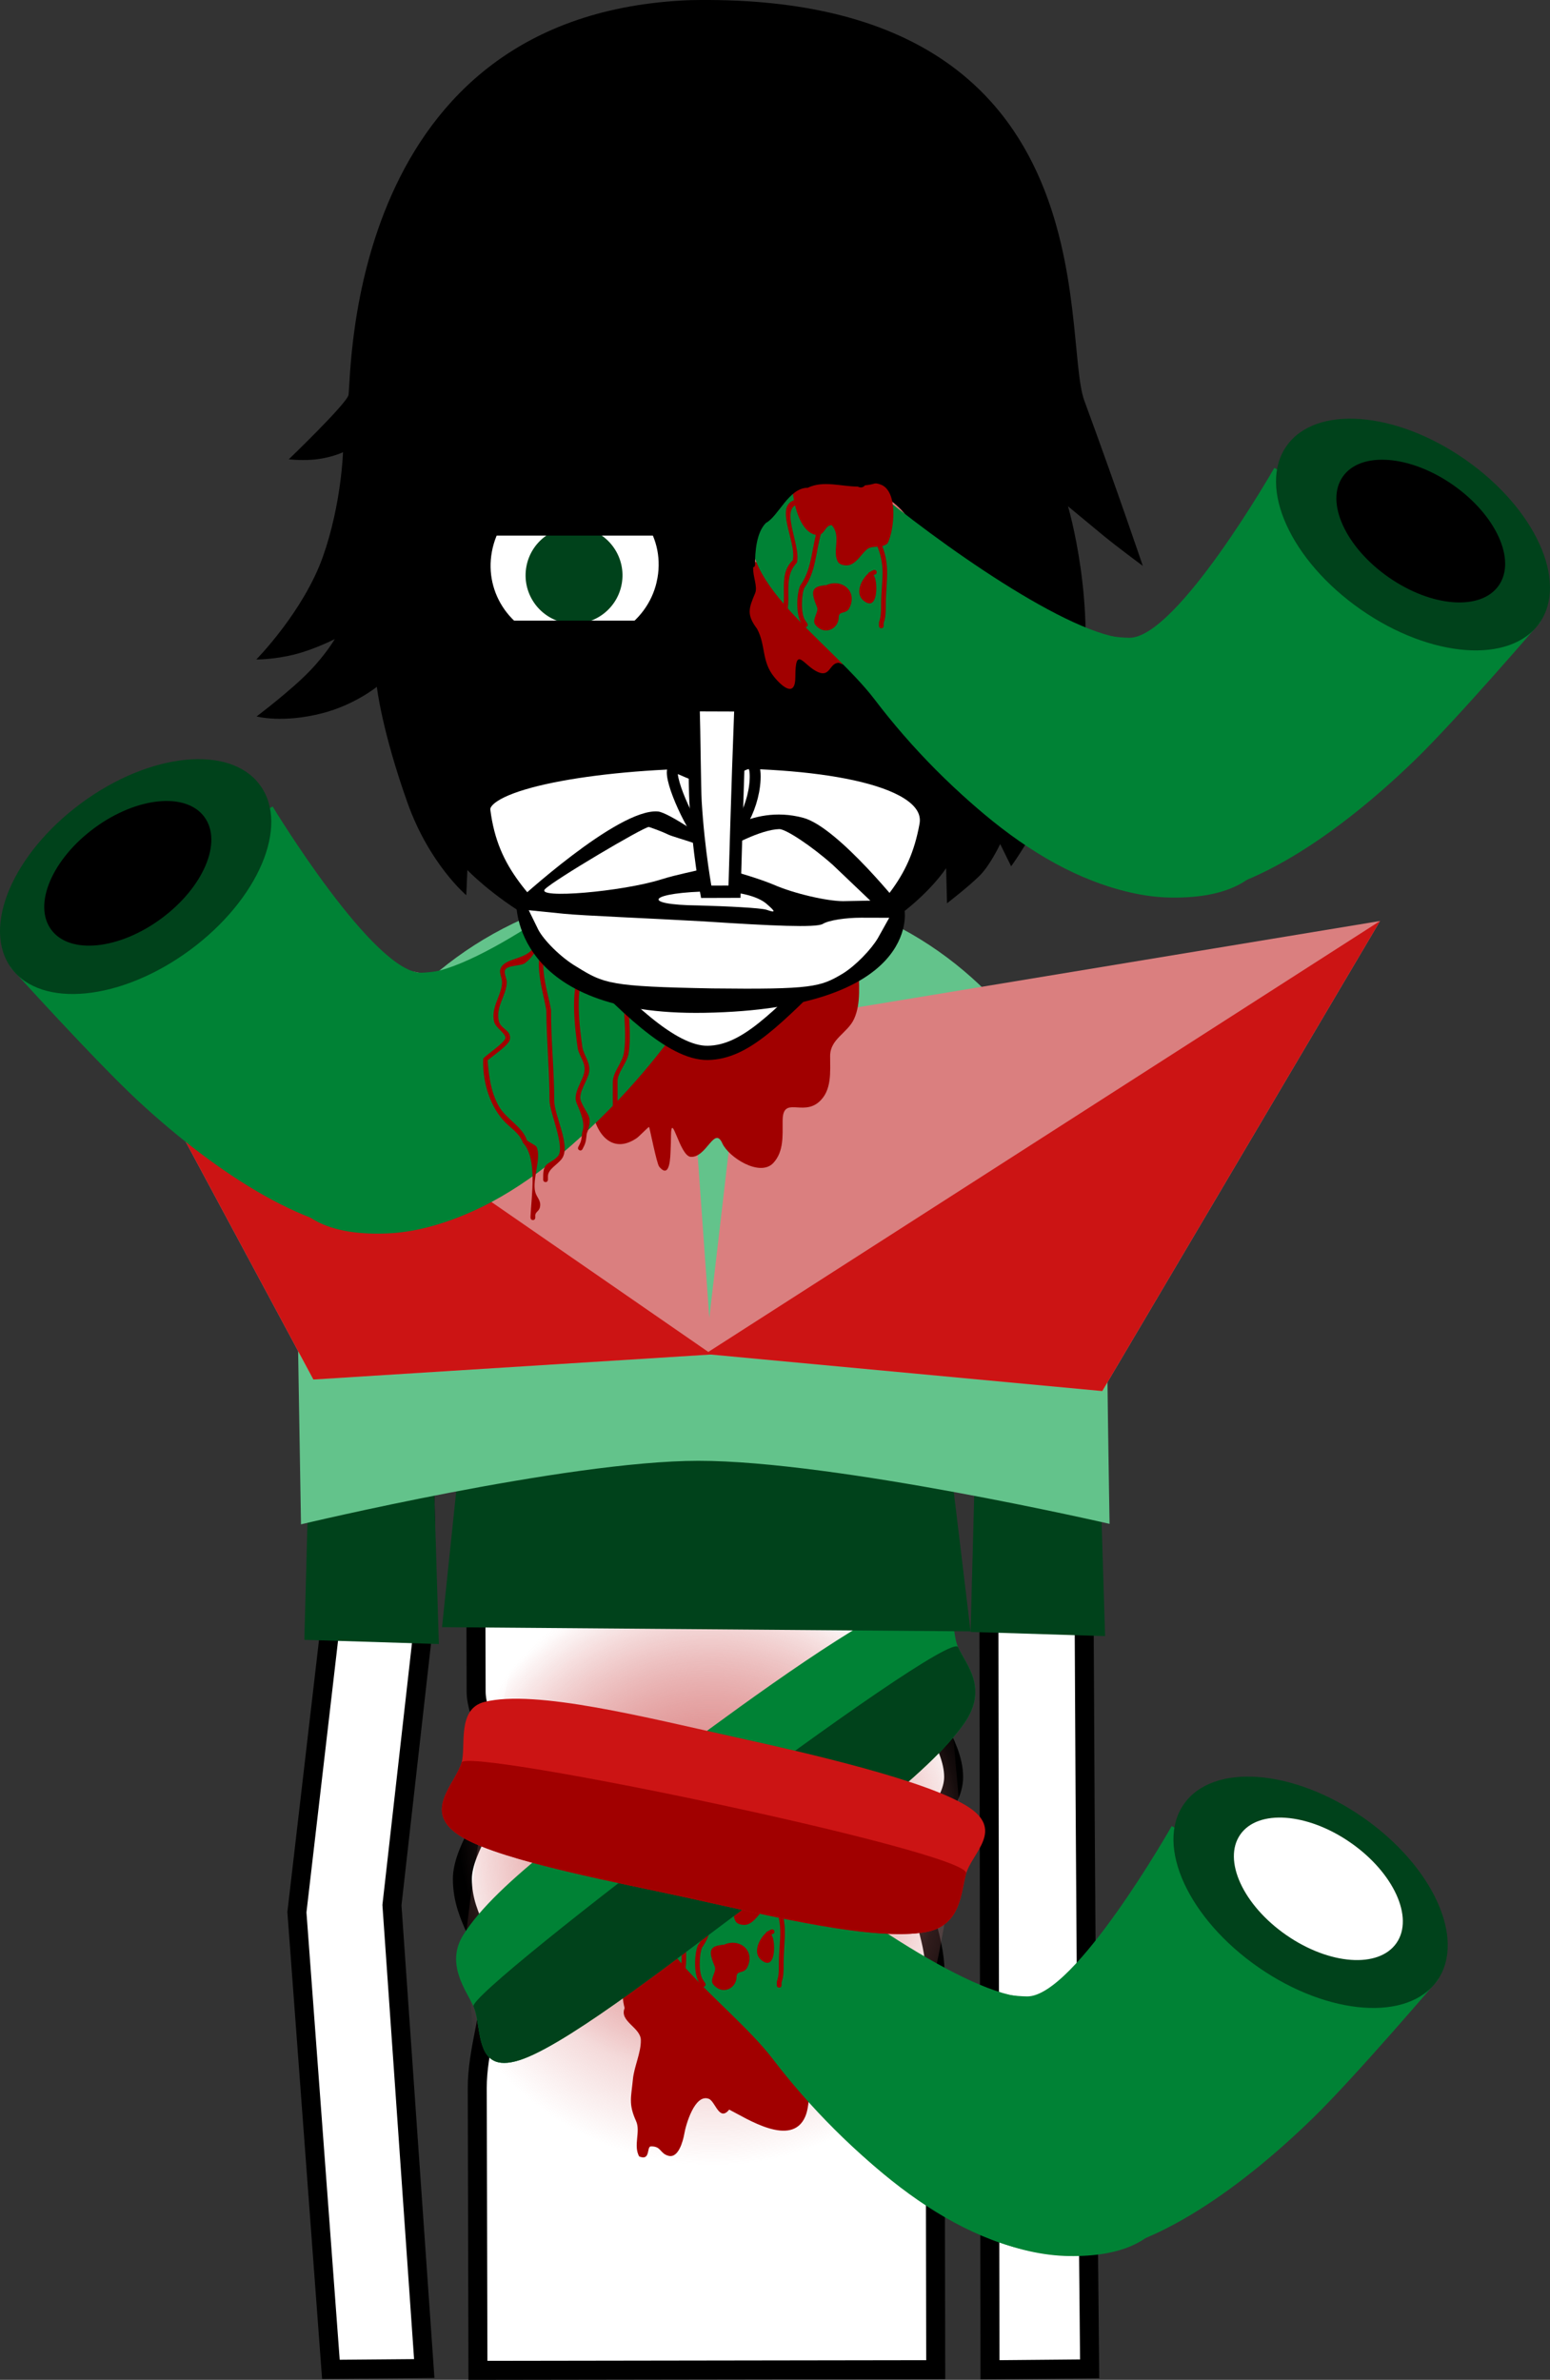 <svg version="1.1" xmlns="http://www.w3.org/2000/svg" xmlns:xlink="http://www.w3.org/1999/xlink" width="163.247" height="250.665" viewBox="0,0,163.247,250.665"><rect x="0" y="0" width="163.247" height="250.665" fill="#333333" stroke="none"/><defs><radialGradient cx="241.196" cy="246.905" r="26.321" gradientUnits="userSpaceOnUse" id="color-1"><stop offset="0" stop-color="#da7f7f"/><stop offset="1" stop-color="#da7f7f" stop-opacity="0"/></radialGradient><radialGradient cx="241.767" cy="252.503" r="30.419" gradientUnits="userSpaceOnUse" id="color-2"><stop offset="0" stop-color="#da7f7f"/><stop offset="1" stop-color="#da7f7f" stop-opacity="0"/></radialGradient><radialGradient cx="254.98" cy="114.198" r="9.527" gradientUnits="userSpaceOnUse" id="color-3"><stop offset="0" stop-color="#ff0000"/><stop offset="1" stop-color="#da7f7f"/></radialGradient></defs><g transform="translate(-166.695,-54.835)"><g data-paper-data="{&quot;isPaintingLayer&quot;:true}" fill-rule="nonzero" stroke-linejoin="miter" stroke-miterlimit="10" stroke-dasharray="" stroke-dashoffset="0" style="mix-blend-mode: normal"><path d="M201.545,304.392l-3.579,-48.147l3.78,-32.504c0,0 -0.956,-31.727 -0.994,-37.36c-0.055,-8.153 8.187,-36.761 40.202,-36.921c31.602,-0.158 39.857,29.487 39.849,36.897c-0.077,46.243 0.654,117.986 0.654,117.986l-10.497,0.096l-0.159,-114.843c0,0 0.075,-3.099 -2.816,-3.154c-3.434,-0.065 -2.945,3.116 -2.945,3.116c0,0 0.034,18.978 0.058,32.193c0.005,2.615 -1.49,6.346 -1.483,10c0.006,3.144 3.512,6.602 3.518,10.251c0.006,3.213 -3.988,6.074 -3.982,9.5c0.006,3.627 2.013,7.326 2.02,11c0.038,21.412 0.075,41.927 0.075,41.927l-48.214,0.072c0,0 -0.032,-14.897 -0.072,-29.748c-0.01,-3.868 1.479,-7.821 1.468,-11.25c-0.012,-3.919 -3.025,-6.307 -3.036,-10.749c-0.009,-3.33 3.733,-7.532 3.725,-10.502c-0.009,-3.452 -2.267,-6.59 -2.275,-9.249c-0.043,-16.361 -0.116,-43.735 -0.116,-43.735c0,0 0.279,-2.919 -2.886,-2.934c-3.111,-0.015 -2.816,2.909 -2.816,2.909l0.625,33.702l-3.674,32.556l3.402,48.808z" fill="#ffffff" stroke="#000000" stroke-width="2" stroke-linecap="butt"/><path d="M214.874,253.441l2.144,-24.384c0,0 33.762,-14.444 43.052,-12.311c6.623,1.521 7.447,23.908 7.447,23.908l-2.287,24.098c0,0 -28.614,14.265 -37.215,12.333c-8.161,-1.833 -13.141,-23.644 -13.141,-23.644z" fill="url(#color-1)" stroke="#000000" stroke-width="0" stroke-linecap="butt"/><path d="M265.516,219.989l2.287,25.757c0,0 -2.685,28.689 -10.08,34.489c-8.984,7.046 -39.99,4.781 -39.99,4.781l-2.001,-26.062c0,0 4.643,-41.298 12.168,-47.187c8.853,-6.929 37.617,8.223 37.617,8.223z" data-paper-data="{&quot;index&quot;:null}" fill="url(#color-2)" stroke="#000000" stroke-width="0" stroke-linecap="butt"/><path d="M240.644,261.121c-0.819,0 -1.483,-0.664 -1.483,-1.483c0,-0.819 0.664,-1.483 1.483,-1.483c0.819,0 1.483,0.664 1.483,1.483c0,0.819 -0.664,1.483 -1.483,1.483z" data-paper-data="{&quot;index&quot;:null}" fill="#000000" stroke="none" stroke-width="1.5" stroke-linecap="butt"/><path d="M232.482,266.352c-0.464,-1.725 0.051,-3.206 -1.205,-5.105c-0.803,-2.039 1.525,-3.615 1.046,-5.258c-0.257,-0.882 -1.425,-1.684 -1.807,-2.64c-0.471,-1.207 0.532,-4.882 1.849,-5.296c0.995,-0.313 2.319,0.117 3.333,0.115c2.489,0.004 3.932,2.029 6.087,2.251c0.28,0.029 1.746,-1.126 2.563,-1.126c3.412,0.018 6.9,1.652 9.125,4.268c2.106,2.486 0.734,5.18 1.778,8.051c0.933,2.567 2.876,6.539 1.514,9.327c-1.035,1.051 -3.74,2.041 -4.386,3.171c-0.612,1.071 -0.38,2.495 -0.877,3.669c-1.438,3.302 -6.192,0.177 -8.008,-0.743c-1.054,1.313 -1.452,-0.874 -2.153,-1.137c-1.484,-0.557 -2.425,2.773 -2.576,3.692c-0.137,0.774 -0.616,2.574 -1.651,2.316c-0.942,-0.235 -0.743,-1.021 -1.87,-0.996c-0.469,0.011 -0.006,1.572 -1.234,1.058c-0.637,-1.178 0.178,-2.618 -0.324,-3.723c-0.822,-1.812 -0.513,-2.508 -0.333,-4.402c0.131,-1.361 0.86,-2.787 0.836,-4.137c-0.023,-1.325 -2.295,-1.967 -1.709,-3.355z" fill="#a10000" stroke="none" stroke-width="0.5" stroke-linecap="butt"/><g stroke="none" stroke-linecap="butt"><g data-paper-data="{&quot;index&quot;:null}"><g fill="#008235" stroke-width="0"><path d="M238.714,253.579c1.91,-2.653 26.244,11.453 36.163,11.535c5.019,0.041 15.224,-17.943 15.224,-17.943l28.101,16.126c0,0 -8.768,10.283 -13.218,14.62c-8.025,7.821 -17.733,14.562 -25.665,14.464c-22.177,-0.275 -42.452,-36.234 -40.604,-38.801z"/><path d="M248.1,271.723c-4.921,-6.435 -16.676,-13.605 -11.944,-20.18c0.303,-0.422 0.622,-1.02 1.115,-1.542c1.166,-1.236 2.921,-2.514 4.988,-2.699c1.601,-0.143 3.85,0.721 5.338,1.961c6.853,5.713 21.142,15.883 27.279,15.933c9.919,0.082 26.618,27.541 4.441,27.267c-11.298,-0.14 -23.695,-10.901 -31.219,-20.74z"/></g><g><g fill="none" stroke-width="1" font-family="sans-serif" font-weight="normal" font-size="12" text-anchor="start"/><g fill="#00421b" stroke-width="0"><path d="M310.215,246.24c7.377,5.119 10.901,12.81 7.871,17.177c-3.03,4.367 -11.468,3.757 -18.845,-1.362c-7.377,-5.119 -10.901,-12.81 -7.871,-17.177c3.03,-4.367 11.468,-3.757 18.845,1.362z"/></g><g fill="#ffffff" stroke-width="0"><path d="M308.925,248.911c4.544,3.153 6.715,7.891 4.848,10.581c-1.867,2.69 -7.064,2.314 -11.608,-0.839c-4.544,-3.153 -6.715,-7.891 -4.848,-10.581c1.867,-2.69 7.064,-2.314 11.608,0.839z"/></g></g></g><g fill="#a10000" stroke-width="0.5"><path d="M239.341,249.316c-0.047,0.038 -0.192,0.132 -0.338,-0.013c-0.177,-0.176 -0.001,-0.354 -0.001,-0.354l0.046,-0.047c2.002,-1.991 4.039,-0.564 6.273,-0.386c1.617,1.282 1.921,-0.002 3.354,0.549c1.843,0.708 1.426,4.789 0.722,6.181c-0.684,0.603 -1.579,0.15 -2.166,0.636c-0.601,0.497 -1.016,1.392 -1.843,1.66c-0.313,0.101 -0.99,0.025 -1.196,-0.301c-0.685,-1.083 0.378,-2.76 -0.695,-3.898c-0.789,0.02 -0.706,1.294 -1.774,1.011c-1.614,-0.428 -2.287,-3.324 -2.382,-5.039z"/><path d="M242.685,259.697c0.063,-0.032 0.127,-0.033 0.127,-0.033l0.055,0.016c0.02,-0.001 0.041,-0.003 0.062,-0.004c1.589,-0.749 3.355,0.56 2.472,2.378c-0.365,0.752 -1.177,0.22 -1.131,1.093c-0.095,1.197 -1.545,1.828 -2.448,0.716c-0.442,-0.544 0.372,-1.344 0.161,-1.862c-0.603,-1.48 -0.715,-2.152 0.702,-2.305z"/><path d="M247.941,258.604l0.092,0.183c0.349,0.715 0.357,3.765 -1.179,2.48c-0.88,-0.736 -0.255,-2.147 0.511,-2.844c0.015,-0.053 0.052,-0.107 0.131,-0.146c0.031,-0.016 0.059,-0.025 0.086,-0.029c0.117,-0.082 0.233,-0.146 0.346,-0.186c0,0 0.237,-0.08 0.317,0.157c0.08,0.237 -0.157,0.317 -0.157,0.317c-0.046,0.014 -0.095,0.037 -0.147,0.068z"/><path d="M237.856,263.858c-0.217,-0.123 -0.094,-0.341 -0.094,-0.341l0.185,-0.325c1.244,-1.672 -0.309,-4.442 1.461,-6.124c0.475,-2.104 -2.508,-6.452 0.975,-6.463c0,0 0.25,-0.001 0.251,0.249c0.001,0.25 -0.249,0.251 -0.249,0.251c-2.693,0.008 -0.044,4.301 -0.541,6.208c-1.72,1.809 -0.147,4.369 -1.479,6.152l-0.169,0.298c0,0 -0.123,0.217 -0.341,0.094z"/><path d="M240.897,264.062c-0.208,0.139 -0.347,-0.068 -0.347,-0.068l-0.223,-0.333c-0.571,-0.895 -0.516,-2.957 -0.134,-3.926c1.52,-2.096 1.077,-4.739 2.306,-7.22c0,0 0.111,-0.224 0.335,-0.113c0.224,0.111 0.113,0.335 0.113,0.335c-1.232,2.479 -0.791,5.119 -2.316,7.238c-0.303,0.758 -0.367,2.743 0.111,3.407l0.223,0.333c0,0 0.139,0.208 -0.068,0.347z"/><path d="M248.759,264.191c-0.25,0.001 -0.251,-0.249 -0.251,-0.249l0.002,-0.376c0.195,-0.568 0.215,-1.032 0.214,-1.625c-0.01,-3.169 0.698,-4.299 -0.885,-7.441c0,0 -0.112,-0.223 0.111,-0.336c0.223,-0.112 0.336,0.111 0.336,0.111c1.603,3.183 0.929,4.462 0.939,7.665c0.002,0.611 -0.012,1.126 -0.221,1.71l0.004,0.291c0,0 0.001,0.25 -0.249,0.251z"/></g></g><g stroke="none" stroke-width="0" stroke-linecap="butt"><g><path d="M267.599,228.329c0.811,1.831 3.249,4.286 0.647,8.021c-3.781,5.427 -14.215,12.844 -22.563,19.033c-6.968,5.166 -18.57,14.315 -23.814,16.286c-5.362,2.015 -4.299,-3.229 -5.305,-5.501c-0.699,-1.579 -2.991,-4.431 -1.101,-7.49c3.488,-5.643 13.878,-12.788 23.017,-19.564c7.345,-5.446 19.122,-14.016 24.479,-15.885c4.921,-1.717 3.687,2.949 4.64,5.1z" fill="#008235"/><path d="M267.599,228.329c0.811,1.831 3.249,4.286 0.647,8.021c-3.781,5.427 -14.215,12.844 -22.563,19.033c-6.968,5.166 -18.57,14.315 -23.814,16.286c-5.362,2.015 -4.299,-3.229 -5.305,-5.501c-0.699,-1.579 50.083,-39.99 51.035,-37.839z" fill="#00421b"/></g><g><path d="M268.449,252.173c-0.557,1.906 -0.475,5.478 -4.225,6.159c-5.448,0.989 -16.128,-1.628 -24.819,-3.542c-7.255,-1.597 -19.649,-3.87 -24.004,-6.427c-4.453,-2.615 -0.779,-5.523 -0.087,-7.886c0.481,-1.644 -0.534,-5.637 2.39,-6.376c5.393,-1.362 17.139,1.664 26.654,3.758c7.647,1.683 19.816,4.497 24.182,7.211c4.011,2.494 0.565,4.864 -0.09,7.102z" fill="#cc1414"/><path d="M268.449,252.173c-0.557,1.906 -0.475,5.478 -4.225,6.159c-5.448,0.989 -16.128,-1.628 -24.819,-3.542c-7.255,-1.597 -19.649,-3.87 -24.004,-6.427c-4.453,-2.615 -0.779,-5.523 -0.087,-7.886c0.481,-1.644 53.791,9.458 53.136,11.696z" fill="#a10000"/></g></g><path d="M213.25,226.222l1.833,-17.556c0,0 18.062,-2.667 26.833,-2.667c8.438,0 24.833,2.667 24.833,2.667l2.167,18z" fill="#00421b" stroke="none" stroke-width="0" stroke-linecap="butt"/><path d="M198.75,227.556l0.467,-17.556c0,0 4.597,-2.667 6.829,-2.667c2.147,0 6.32,2.667 6.32,2.667l0.551,18z" fill="#00421b" stroke="none" stroke-width="0" stroke-linecap="butt"/><path d="M268.917,226.722l0.467,-17.556c0,0 4.597,-2.667 6.829,-2.667c2.147,0 6.32,2.667 6.32,2.667l0.551,18z" fill="#00421b" stroke="none" stroke-width="0" stroke-linecap="butt"/><path d="M256.142,200.334c-0.571,0 -1.034,-0.463 -1.034,-1.034c0,-0.571 0.463,-1.034 1.034,-1.034c0.571,0 1.034,0.463 1.034,1.034c0,0.571 -0.463,1.034 -1.034,1.034z" fill="#000000" stroke="none" stroke-width="1.5" stroke-linecap="butt"/><path d="M250.883,204.569c-4.463,-0.314 -6.552,-1.794 -6.17,-2.58c0.118,-0.242 2.846,1.064 6.97,1.305c6.409,0.375 8.51,-0.632 8.51,-0.632v1.346c0,0 -2.413,1.047 -9.311,0.561z" fill="#000000" stroke="#000000" stroke-width="0" stroke-linecap="butt"/><path d="M223.07,199.3c0,-0.571 0.463,-1.034 1.034,-1.034c0.571,0 1.034,0.463 1.034,1.034c0,0.571 -0.463,1.034 -1.034,1.034c-0.571,0 -1.034,-0.463 -1.034,-1.034z" fill="#000000" stroke="none" stroke-width="1.5" stroke-linecap="butt"/><path d="M229.364,204.569c-6.897,0.486 -9.311,-0.561 -9.311,-0.561v-1.346c0,0 2.101,1.007 8.51,0.632c4.124,-0.241 6.853,-1.547 6.97,-1.305c0.383,0.786 -1.706,2.266 -6.17,2.58z" fill="#000000" stroke="#000000" stroke-width="0" stroke-linecap="butt"/><path d="M198.397,215.392c0,0 -0.467,-27.713 -0.478,-29.404c-0.058,-8.434 8.724,-38.031 42.841,-38.196c33.677,-0.163 42.473,30.505 42.465,38.171c-0.016,9.546 0.33,29.377 0.33,29.377c0,0 -28.844,-6.649 -43.319,-6.64c-13.886,0.008 -41.838,6.691 -41.838,6.691z" fill="#63c38b" stroke="#000000" stroke-width="0" stroke-linecap="butt"/><g stroke="#000000" stroke-width="0" stroke-linecap="butt"><g fill="#da7f7f"><path d="M240.956,197.451l4.019,-34.528l67.064,-11.079l-29.253,49.51z"/><path d="M199.702,200.137l-27.04,-50.357l66.529,13.091l2.486,34.626z" data-paper-data="{&quot;index&quot;:null}"/></g><g fill="#cc1414"><path d="M240.956,197.451l71.083,-45.608l-29.253,49.51z"/><path d="M199.702,200.137l-27.04,-50.357l69.014,47.717z" data-paper-data="{&quot;index&quot;:null}"/></g></g><path d="M224.448,151.184c-0.103,-0.094 -0.065,-0.245 -0.065,-0.245l0.138,-0.475c1.024,-1.4 4.197,-1.166 5.849,-1.233c4.156,-0.162 6.232,-0.422 10.138,1.382c3.111,1.035 7.18,-0.15 10.242,-0.539c4.301,-0.541 6.376,2.432 6.376,6.547c-0,1.789 0.288,3.868 -0.481,5.541c-0.684,1.49 -2.518,2.092 -2.52,3.898c-0.002,1.677 0.209,3.672 -1.212,4.872c-1.731,1.46 -3.784,-0.699 -3.79,1.955c-0.01,1.543 0.14,3.224 -0.972,4.434c-1.411,1.534 -4.719,-0.595 -5.377,-2.053c-0.85,-1.902 -1.659,1.541 -3.341,1.414c-1.159,-0.088 -2.039,-4.948 -2.068,-2.211c-0.007,0.504 -0.015,1.006 -0.042,1.509c-0.032,0.592 -0.033,3.145 -1.2,1.742c-0.269,-0.324 -1.02,-4.187 -1.067,-4.184c-0.115,0.009 -1.115,1.089 -1.379,1.227c-2.923,1.91 -4.705,-1.271 -4.666,-4.079c-1.796,-0.524 -1.659,-4.318 -1.638,-6.14c-0.505,-0.405 -1.234,-0.659 -1.481,-1.29c-0.41,-1.051 0.032,-2.86 -0.059,-4.002c-1.834,-2.553 -2.382,-5.153 -1.385,-8.069z" fill="#a10000" stroke="none" stroke-width="0.5" stroke-linecap="butt"/><g><path d="M197.109,103.213c0,0 6.163,-5.922 6.292,-6.788c0.337,-2.271 -0.168,-40.173 35.968,-41.574c44.636,-0.914 39.015,35.349 41.531,42.19c3.45,9.381 6.157,17.4 6.157,17.4c0,0 -2.767,-2.054 -4.08,-3.134c-1.224,-1.008 -3.801,-3.146 -3.801,-3.146c0,0 3.091,10.348 1.311,20.695c-1.562,9.481 -7.298,17.225 -7.298,17.225l-1.155,-2.347c0,0 -1.023,2.198 -2.16,3.333c-1.137,1.135 -3.439,2.913 -3.439,2.913l-0.092,-3.704c0,0 -7.06,11.018 -24.351,10.872c-16.306,-0.255 -26.072,-10.675 -26.072,-10.675l-0.116,2.655c0,0 -3.895,-3.293 -6.181,-9.708c-2.725,-7.646 -3.239,-12.243 -3.239,-12.243c0,0 -2.339,1.899 -5.717,2.774c-4.233,1.097 -6.947,0.345 -6.947,0.345c0,0 3.608,-2.717 5.584,-4.77c1.76,-1.828 2.647,-3.377 2.647,-3.377c0,0 -2.108,1.085 -4.233,1.618c-2.217,0.556 -4.03,0.531 -4.03,0.531c0,0 4.975,-5.037 7.031,-10.874c1.941,-5.511 2.1,-10.957 2.1,-10.957c0,0 -1.362,0.662 -3.33,0.795c-1.248,0.085 -2.378,-0.049 -2.378,-0.049z" fill="#000000" stroke="none" stroke-width="1.5" stroke-linecap="butt"/><g stroke="none" stroke-linecap="butt"><g data-paper-data="{&quot;index&quot;:null}"><g fill="#008235" stroke-width="0"><path d="M246.953,144.744c1.919,2.515 -17.339,39.028 -39.5,39.925c-7.926,0.321 -17.82,-6.146 -26.061,-13.738c-4.57,-4.211 -13.623,-14.243 -13.623,-14.243l27.638,-16.908c0,0 10.705,17.691 15.721,17.509c9.912,-0.36 33.842,-15.143 35.825,-12.544z"/><path d="M238.079,163.145c-7.245,10.046 -19.335,21.151 -30.625,21.607c-22.16,0.896 -6.238,-27.02 3.675,-27.38c6.134,-0.223 20.132,-10.789 26.822,-16.692c1.453,-1.282 3.677,-2.208 5.281,-2.11c2.071,0.127 3.862,1.355 5.062,2.558c0.507,0.509 0.843,1.098 1.158,1.511c4.915,6.439 -6.635,13.937 -11.373,20.507z"/></g><g><g fill="none" stroke-width="1" font-family="sans-serif" font-weight="normal" font-size="12" text-anchor="start"/><g fill="#00421b" stroke-width="0"><path d="M175.274,139.414c7.231,-5.324 15.648,-6.17 18.799,-1.89c3.152,4.28 -0.155,12.066 -7.386,17.391c-7.231,5.324 -15.648,6.17 -18.799,1.89c-3.152,-4.28 0.155,-12.066 7.386,-17.391z"/></g><g fill="#000000" stroke-width="0"><path d="M176.639,142.047c4.454,-3.28 9.639,-3.801 11.58,-1.164c1.941,2.637 -0.096,7.433 -4.55,10.712c-4.454,3.28 -9.639,3.801 -11.58,1.164c-1.941,-2.637 0.096,-7.433 4.55,-10.712z"/></g></g></g><path d="M222.82,183.341c-0.25,0 -0.25,-0.25 -0.25,-0.25v-0.167c0.096,-2.165 0.748,-6.086 -0.806,-7.73c-0.368,-1.067 -1.397,-1.581 -2.135,-2.442c-1.468,-1.713 -2.138,-4.215 -2.04,-6.424c0.449,-0.484 2.193,-1.614 2.321,-2.128c0.119,-0.477 -1.009,-1.099 -1.167,-1.721c-0.395,-1.554 0.827,-2.833 0.827,-4.218c-0.007,-0.467 -0.345,-0.961 -0.148,-1.432c0.524,-1.25 3.119,-0.805 3.658,-2.643c0.171,-0.581 -0.011,-1.475 -0.011,-2.094c0,0 0,-0.25 0.25,-0.25c0.25,0 0.25,0.25 0.25,0.25c0,1.699 -0.12,3.077 -1.587,4.19c-0.424,0.322 -1.901,0.198 -2.098,0.739c-0.124,0.34 0.174,0.87 0.186,1.235c0,1.375 -1.199,2.619 -0.839,4.115c0.218,0.905 1.344,0.942 1.166,1.945c-0.108,0.608 -1.832,1.749 -2.346,2.205c0.132,1.65 0.327,3.288 1.155,4.785c0.765,1.383 2.523,2.187 2.986,3.632c0.174,0.18 0.922,0.522 1.007,0.69c0.559,1.11 -0.468,3.429 -0.136,4.741c0.157,0.623 0.647,0.88 0.5,1.615c-0.094,0.47 -0.529,0.492 -0.493,0.943v0.167c0,0 0,0.25 -0.25,0.25z" fill="#a10000" stroke-width="0.5"/><path d="M224.153,179.341c-0.25,0 -0.25,-0.25 -0.25,-0.25v-0.333c0,-1.601 0.654,-1.208 1.537,-2.131c0.838,-0.876 -0.871,-4.68 -0.871,-5.869c0,-3.162 -0.314,-6.277 -0.333,-9.481c-0.335,-2.227 -2.228,-7.435 1.416,-7.435c0,0 0.25,0 0.25,0.25c0,0.25 -0.25,0.25 -0.25,0.25c-3.06,0 -1.197,5.013 -0.917,6.898c-0.015,3.234 0.334,6.33 0.334,9.519c0,1.604 1.793,4.772 0.796,6.131c-0.468,0.638 -1.463,1.078 -1.463,1.869v0.333c0,0 0,0.25 -0.25,0.25z" fill="#a10000" stroke-width="0.5"/><path d="M227.708,175.982c-0.224,-0.112 -0.112,-0.335 -0.112,-0.335l0.167,-0.333c0.202,-0.39 0.187,-0.764 0.245,-1.202c0.373,-0.98 -0.185,-2.121 -0.586,-3.09c-0.436,-1.056 0.656,-2.305 0.818,-3.302c0.154,-0.951 -0.49,-1.539 -0.691,-2.425c-0.298,-2.08 -0.955,-6.976 0.594,-8.546c0,0 0.177,-0.177 0.354,0c0.177,0.177 0,0.354 0,0.354c-1.394,1.373 -0.72,6.246 -0.456,8.101c0.215,0.942 0.863,1.544 0.693,2.596c-0.135,0.83 -1.206,2.172 -0.849,3.031c0.638,1.534 1.335,1.532 0.608,3.404c-0.061,0.484 -0.068,0.862 -0.283,1.303l-0.167,0.333c0,0 -0.112,0.224 -0.335,0.112z" fill="#a10000" stroke-width="0.5"/><path d="M231.208,172.315c-0.224,-0.112 -0.112,-0.335 -0.112,-0.335l0.147,-0.279c-0.015,-0.981 -0.007,-1.962 -0.007,-2.943c0.034,-1.05 0.991,-1.94 1.17,-3.04c0.278,-1.715 -0.003,-3.719 -0.003,-5.46c0,0 0,-0.25 0.25,-0.25c0.25,0 0.25,0.25 0.25,0.25c0,1.769 0.28,3.796 -0.003,5.54c-0.163,1.004 -1.206,2.046 -1.163,2.96c0,1.019 0.006,2.038 -0.007,3.057l-0.186,0.388c0,0 -0.112,0.224 -0.335,0.112z" fill="#a10000" stroke-width="0.5"/></g><path d="M264.277,141.751c-1.121,6.18 -4.162,8.925 -10.019,14.661c-5.858,5.736 -9.054,9.253 -13.014,9.322c-3.811,0.066 -8.936,-5.1 -13.935,-10.382c-5.324,-5.625 -8.875,-8.477 -9.716,-15.14c-0.757,-6 48.481,-8.363 46.684,1.54z" fill="#ffffff" stroke="#000000" stroke-width="1.5" stroke-linecap="butt"/><path d="M236.537,116.294c-1.094,4.768 -5.998,7.894 -11.226,6.921c-5.228,-0.973 -8.392,-5.596 -7.497,-10.406c0.895,-4.81 5.48,-8.207 11.208,-7.213c5.449,0.945 8.658,5.717 7.515,10.697z" fill="#ffffff" stroke="#000000" stroke-width="1.4" stroke-linecap="butt"/><path d="M232.17,116.368c-0.516,2.771 -3.18,4.599 -5.951,4.083c-2.771,-0.516 -4.599,-3.18 -4.083,-5.951c0.516,-2.771 3.18,-4.599 5.951,-4.083c2.771,0.516 4.599,3.18 4.083,5.951z" fill="#00421b" stroke="none" stroke-width="1.5" stroke-linecap="butt"/><path d="M261.964,99.415c0,0 1.524,0.318 4.256,1.11c2.495,0.724 4.449,1.744 4.449,1.744l0.195,1.17c0,0 -7.25,-3.13 -15.116,-2.471c-6.29,0.527 -9.963,2.812 -9.963,2.812l0.046,-4.177c0,0 3.127,-1.704 7.864,-1.856c4.904,-0.157 8.091,0.591 8.091,0.591z" data-paper-data="{&quot;index&quot;:null}" fill="#000000" stroke="none" stroke-width="1.5" stroke-linecap="butt"/><path d="M241.527,143.962c-1.034,0 -3.76,-5.372 -4.009,-7.475c-0.222,-1.882 1.537,0.283 4.009,0.283c2.472,0 4.869,-3.509 4.697,0.189c-0.146,3.138 -2.225,7.003 -4.697,7.003z" fill="#ffffff" stroke="#000000" stroke-width="1.15" stroke-linecap="butt"/><path d="M245.461,114.056c0.204,-4.888 4.453,-8.858 9.77,-8.858c5.318,0 9.275,3.966 9.275,8.858c0,4.892 -3.886,9.071 -9.7,9.142c-5.53,0.067 -9.558,-4.037 -9.345,-9.142z" fill="url(#color-3)" stroke="#000000" stroke-width="1.4" stroke-linecap="butt"/><path d="M221.866,103.511c0,0 3.37,-1.819 8.032,-2.282c5.167,-0.513 7.768,-0.066 7.768,-0.066l0.295,4.137c0,0 -3.836,-0.681 -8.018,-0.521c-5.593,0.213 -6.645,1.433 -10.898,1.891c-3.644,0.393 -6.737,0.159 -6.737,0.159l-0.026,-1.232c0,0 3.595,0.074 5.234,-0.068c1.352,-0.117 3.976,-0.938 3.976,-0.938z" fill="#000000" stroke="none" stroke-width="1.5" stroke-linecap="butt"/><path d="M246.068,114.315c0.009,-0.04 0.02,-0.08 0.033,-0.119c0,0 0.079,-0.237 0.316,-0.158c0.237,0.079 0.158,0.316 0.158,0.316c-0.005,0.016 -0.011,0.032 -0.016,0.048c0.498,0.008 0.87,0.06 1.366,0.367c-0.058,0.328 1.079,0.09 1.474,0.141c1.445,0.185 3.269,-0.051 4.57,0.403c0.51,0.503 1.904,1.221 2.648,0.857c0.437,-0.214 0.158,-1.013 0.589,-1.232c0.181,-0.092 2.191,-0.028 2.662,0.09c0.286,-0.001 1.279,0.162 1.517,-0.023c0.499,-0.388 0.025,-2.666 2.048,-1.71c0.508,0.24 0.543,0.851 0.232,1.252c-0.222,0.286 -0.595,0.337 -0.578,0.354c-0.017,0.851 0.784,1.409 0.993,2.193c0.258,0.963 -1.168,3.699 -1.658,4.691c-0.734,0.954 -1.982,1.148 -2.922,1.68c-0.191,0.108 -0.394,1.067 -0.731,1.33c-0.931,0.726 -2.707,0.269 -3.73,-0.148c-0.983,-0.005 -0.89,1.534 -2.173,0.985c-1.553,-0.664 -2.404,-2.951 -2.404,0.519c0,2.108 -1.282,1.131 -2.195,0.032c-1.403,-1.689 -0.887,-3.358 -1.841,-5.122c-1.116,-1.484 -0.879,-2.142 -0.204,-3.732c0.299,-0.705 -0.255,-1.783 -0.199,-2.71l-0.062,-0.092c0,0 0,-0.14 0.105,-0.21z" fill="#a10000" stroke="none" stroke-width="0.5" stroke-linecap="butt"/><g stroke="none" stroke-linecap="butt"><g data-paper-data="{&quot;index&quot;:null}"><g fill="#008235" stroke-width="0"><path d="M249.502,110.365c1.918,-2.647 26.209,11.534 36.127,11.646c5.019,0.057 15.279,-17.896 15.279,-17.896l28.051,16.212c0,0 -8.799,10.256 -13.263,14.579c-8.049,7.796 -17.778,14.508 -25.71,14.385c-22.176,-0.343 -42.34,-36.364 -40.484,-38.926z"/><path d="M258.832,128.538c-4.901,-6.45 -16.634,-13.657 -11.881,-20.216c0.305,-0.421 0.625,-1.018 1.12,-1.539c1.17,-1.232 2.929,-2.505 4.996,-2.683c1.601,-0.138 3.848,0.732 5.332,1.977c6.835,5.734 21.093,15.948 27.23,16.017c9.918,0.112 26.533,27.623 4.357,27.28c-11.297,-0.175 -23.661,-10.974 -31.155,-20.836z"/></g><g><g fill="none" stroke-width="1" font-family="sans-serif" font-weight="normal" font-size="12" text-anchor="start"/><g fill="#00421b" stroke-width="0"><path d="M321.025,103.247c7.362,5.142 10.862,12.843 7.818,17.201c-3.044,4.358 -11.479,3.722 -18.841,-1.42c-7.362,-5.142 -10.862,-12.843 -7.818,-17.201c3.044,-4.358 11.479,-3.722 18.841,1.42z"/></g><g fill="#000000" stroke-width="0"><path d="M319.726,105.913c4.535,3.167 6.691,7.911 4.816,10.595c-1.875,2.684 -7.071,2.293 -11.606,-0.875c-4.535,-3.167 -6.691,-7.911 -4.816,-10.595c1.875,-2.684 7.071,-2.293 11.606,0.875z"/></g></g></g><g fill="#a10000" stroke-width="0.5"><path d="M250.141,106.104c-0.047,0.038 -0.192,0.131 -0.338,-0.014c-0.177,-0.177 0,-0.354 0,-0.354l0.046,-0.046c2.009,-1.985 4.04,-0.551 6.274,-0.367c1.613,1.287 1.921,0.004 3.352,0.559c1.841,0.714 1.411,4.793 0.703,6.183c-0.686,0.601 -1.579,0.145 -2.168,0.629c-0.603,0.495 -1.02,1.389 -1.848,1.655c-0.313,0.1 -0.99,0.022 -1.195,-0.304c-0.681,-1.085 0.386,-2.759 -0.683,-3.9c-0.789,0.017 -0.71,1.292 -1.777,1.006c-1.613,-0.433 -2.276,-3.331 -2.367,-5.046z"/><path d="M253.454,116.496c0.063,-0.032 0.127,-0.032 0.127,-0.032l0.055,0.017c0.02,-0.001 0.041,-0.003 0.062,-0.004c1.592,-0.744 3.353,0.57 2.465,2.386c-0.368,0.751 -1.177,0.216 -1.134,1.089c-0.099,1.196 -1.551,1.823 -2.45,0.708c-0.44,-0.545 0.377,-1.342 0.167,-1.862c-0.598,-1.482 -0.708,-2.154 0.709,-2.302z"/><path d="M258.713,115.418l0.092,0.183c0.346,0.716 0.345,3.766 -1.187,2.477c-0.878,-0.739 -0.248,-2.148 0.52,-2.843c0.015,-0.053 0.052,-0.106 0.131,-0.146c0.031,-0.015 0.06,-0.024 0.086,-0.029c0.117,-0.082 0.234,-0.145 0.347,-0.185c0,0 0.237,-0.079 0.316,0.158c0.079,0.237 -0.158,0.316 -0.158,0.316c-0.046,0.014 -0.095,0.037 -0.147,0.068z"/><path d="M248.612,120.642c-0.217,-0.124 -0.093,-0.341 -0.093,-0.341l0.186,-0.324c1.249,-1.668 -0.295,-4.443 1.48,-6.119c0.481,-2.103 -2.488,-6.46 0.995,-6.46c0,0 0.25,0 0.25,0.25c0,0.25 -0.25,0.25 -0.25,0.25c-2.693,0 -0.057,4.3 -0.56,6.207c-1.726,1.804 -0.16,4.368 -1.498,6.147l-0.17,0.298c0,0 -0.124,0.217 -0.341,0.093z"/><path d="M251.653,120.855c-0.208,0.139 -0.347,-0.069 -0.347,-0.069l-0.222,-0.333c-0.569,-0.896 -0.507,-2.959 -0.122,-3.926c1.526,-2.092 1.092,-4.736 2.329,-7.213c0,0 0.112,-0.224 0.335,-0.112c0.224,0.112 0.112,0.335 0.112,0.335c-1.24,2.475 -0.807,5.116 -2.338,7.231c-0.305,0.757 -0.375,2.742 0.1,3.407l0.222,0.333c0,0 0.139,0.208 -0.069,0.347z"/><path d="M259.514,121.008c-0.25,0 -0.25,-0.25 -0.25,-0.25l0.004,-0.376c0.197,-0.567 0.219,-1.031 0.219,-1.624c0,-3.169 0.711,-4.297 -0.862,-7.444c0,0 -0.112,-0.224 0.112,-0.335c0.224,-0.112 0.335,0.112 0.335,0.112c1.593,3.188 0.915,4.465 0.915,7.667c0,0.611 -0.015,1.126 -0.226,1.709l0.004,0.291c0,0 0,0.25 -0.25,0.25z"/></g></g><path d="M231.465,101.591c0,-1.221 -0.159,-2.717 0.561,-3.781c0.933,-1.379 2.963,-1.241 3.567,-3.009c0,-2.556 2.113,-6.96 4.872,-6.96c3.338,0.017 6.656,1.311 9.821,2.261c3.095,0.934 6.259,1.877 9.122,3.389c3.027,1.816 4.215,4.22 4.174,7.657c-1.057,2.221 -3.207,4.614 -5.786,4.806c-0.18,0.222 -0.429,0.299 -0.764,0.131c-1.723,0 -3.635,-0.669 -5.26,0.125c-2.007,0 -3.066,2.986 -4.411,3.709c-1.001,1.001 -1.146,3.022 -1.146,4.422c0,0 0,0.25 -0.25,0.25c-0.25,0 -0.25,-0.25 -0.25,-0.25c0,-0.051 0,-0.103 0.001,-0.155c-0.066,-0.042 -0.099,-0.109 -0.099,-0.109l-0.033,-0.149c-1.051,0.331 -2.95,-0.212 -3.795,-0.786c-0.57,-0.87 -2.117,-1.185 -3.007,-1.749c-1.408,-0.892 -2.552,-1.936 -3.525,-3.255c-1.892,-1.807 -3.791,-3.634 -3.791,-6.547z" fill="#000000" stroke="none" stroke-width="0.5" stroke-linecap="butt"/><path d="M217.25,110.548v-5.214h20.333v5.214z" fill="#000000" stroke="#000000" stroke-width="1.4" stroke-linecap="butt"/><g stroke="none" stroke-linecap="butt"><path d="M261.974,150.806c0,0 1.588,10.295 -21.053,10.707c-20.407,0.371 -19.85,-11.669 -19.85,-11.669c0,0 10.711,-9.904 14.918,-9.536c1.145,0.1 5.519,3.206 5.519,3.206c0,0 4.074,-4.074 9.783,-2.54c3.724,1 10.682,9.833 10.682,9.833z" fill="#000000" stroke-width="0"/><path d="M237.056,142.732c0.868,0.403 4.803,1.321 5.134,2.188c0.682,1.451 -2.416,1.466 -5.828,2.534c-4.156,1.31 -13.282,2.083 -12.268,1.035c0.889,-0.927 10.381,-6.552 10.94,-6.552c0,0 1.196,0.392 2.023,0.795z" data-paper-data="{&quot;noHover&quot;:false,&quot;origItem&quot;:[&quot;Path&quot;,{&quot;applyMatrix&quot;:true,&quot;segments&quot;:[[[118.01187,438.36228],[0,0],[-0.21094,0]],[[114.03531,440.90486],[0.33594,-0.35016],[-0.38282,0.39584]],[[118.48843,440.509],[-1.5703,0.49482],[1.28906,-0.40346]],[[119.58999,439.51176],[0.25782,0.5481],[-0.125,-0.32734]],[[118.75405,438.63632],[0.32812,0.15224],[-0.3125,-0.15226]],[[118.01187,438.36226],[0.10156,0],[0,0]]],&quot;closed&quot;:true,&quot;fillColor&quot;:[0,0,0]}]}" fill="#ffffff" stroke-width="0.5"/><path d="M248.774,142.163c0.703,0 3.432,1.808 5.644,3.782l3.939,3.754l-2.871,0.054c-1.633,0 -5.092,-0.763 -7.346,-1.75c-3.226,-1.33 -6.895,-1.852 -6.647,-2.778c2.235,-1.39 5.337,-3.001 7.281,-3.062z" data-paper-data="{&quot;noHover&quot;:false,&quot;origItem&quot;:[&quot;Path&quot;,{&quot;applyMatrix&quot;:true,&quot;segments&quot;:[[[123.32437,438.63632],[0,0],[-0.73438,0.02284]],[[121.70719,439.63356],[0.11718,-0.52526],[-0.09374,0.35018]],[[123.11345,440.70692],[-1.21876,-0.50242],[0.85156,0.37302]],[[125.73063,441.35398],[-0.61718,0],[0,0]],[126.80095,441.35398],[[125.30095,439.98372],[0,0],[-0.83594,-0.74602]],[[123.32439,438.6363],[0.26562,0],[0,0]]],&quot;closed&quot;:true,&quot;fillColor&quot;:[0,0,0]}]}" fill="#ffffff" stroke-width="0.5"/><path d="M247.367,149.983c1.055,0.907 1.052,1.02 0.059,0.678c-0.641,-0.201 -4.182,-0.374 -7.139,-0.455c-6.431,-0.06 -5.183,-1.404 1.372,-1.485c2.833,-0.06 4.819,0.536 5.708,1.262z" data-paper-data="{&quot;noHover&quot;:false,&quot;origItem&quot;:[&quot;Path&quot;,{&quot;applyMatrix&quot;:true,&quot;segments&quot;:[[[120.61343,441.12562],[1.07032,-0.02284],[-2.47656,0.03046]],[[120.16031,441.57476],[-2.4297,-0.02284],[1.11718,0.03044]],[[122.66031,441.74984],[-0.24218,-0.07612],[0.375,0.12942]],[[122.63687,441.50624],[0.39844,0.34256],[-0.33594,-0.27406]]],&quot;closed&quot;:true,&quot;fillColor&quot;:[0,0,0]}]}" fill="#ffffff" stroke-width="0.5"/><path d="M240.944,151.892c7.051,0.463 11.649,0.669 12.393,0.266c0.641,-0.403 2.461,-0.662 4.033,-0.662l2.979,0.008l-1.196,2.144c-0.703,1.189 -2.341,2.906 -3.726,3.752c-2.337,1.39 -3.195,1.665 -13.72,1.544c-10.793,-0.201 -11.387,-0.49 -14.282,-2.283c-1.695,-0.987 -3.475,-2.825 -4.033,-3.893l-1.009,-2.061l3.723,0.376c2.006,0.201 8.779,0.465 14.837,0.807z" data-paper-data="{&quot;noHover&quot;:false,&quot;origItem&quot;:[&quot;Path&quot;,{&quot;applyMatrix&quot;:true,&quot;segments&quot;:[[[114.80093,441.94778],[0.75782,0.07612],[0,0]],[113.39469,441.80314],[[113.77751,442.572],[0,0],[0.21094,0.40346]],[[115.30095,444.01838],[-0.64062,-0.37302],[1.09376,0.67752]],[[120.59001,444.79486],[-4.07812,-0.07612],[3.97656,0.04568]],[[125.68377,444.29244],[-0.88282,0.52526],[0.52344,-0.31972]],[[127.09001,442.89934],[-0.26562,0.44914],[0,0]],[127.54313,442.10002],[[126.41813,442.10002],[0,0],[-0.59374,0]],[[124.89469,442.35124],[0.2422,-0.15226],[-0.28124,0.15226]],[[120.32437,442.3284],[2.66408,0.1751],[-2.28906,-0.12942]]],&quot;closed&quot;:true,&quot;fillColor&quot;:[0,0,0]}]}" fill="#ffffff" stroke-width="0.5"/></g><path d="M244.665,129.778c-0.296,7.499 -0.612,18.978 -0.612,18.978l-2.982,0.009c0,0 -0.803,-4.173 -1.123,-9.5c-0.078,-1.289 -0.142,-8.138 -0.197,-9.504" fill="#ffffff" stroke="#000000" stroke-width="1.3" stroke-linecap="round"/><path d="M217.107,126.119v-5.214h20.333v5.214z" fill="#000000" stroke="#000000" stroke-width="1.4" stroke-linecap="butt"/></g></g></g></svg>